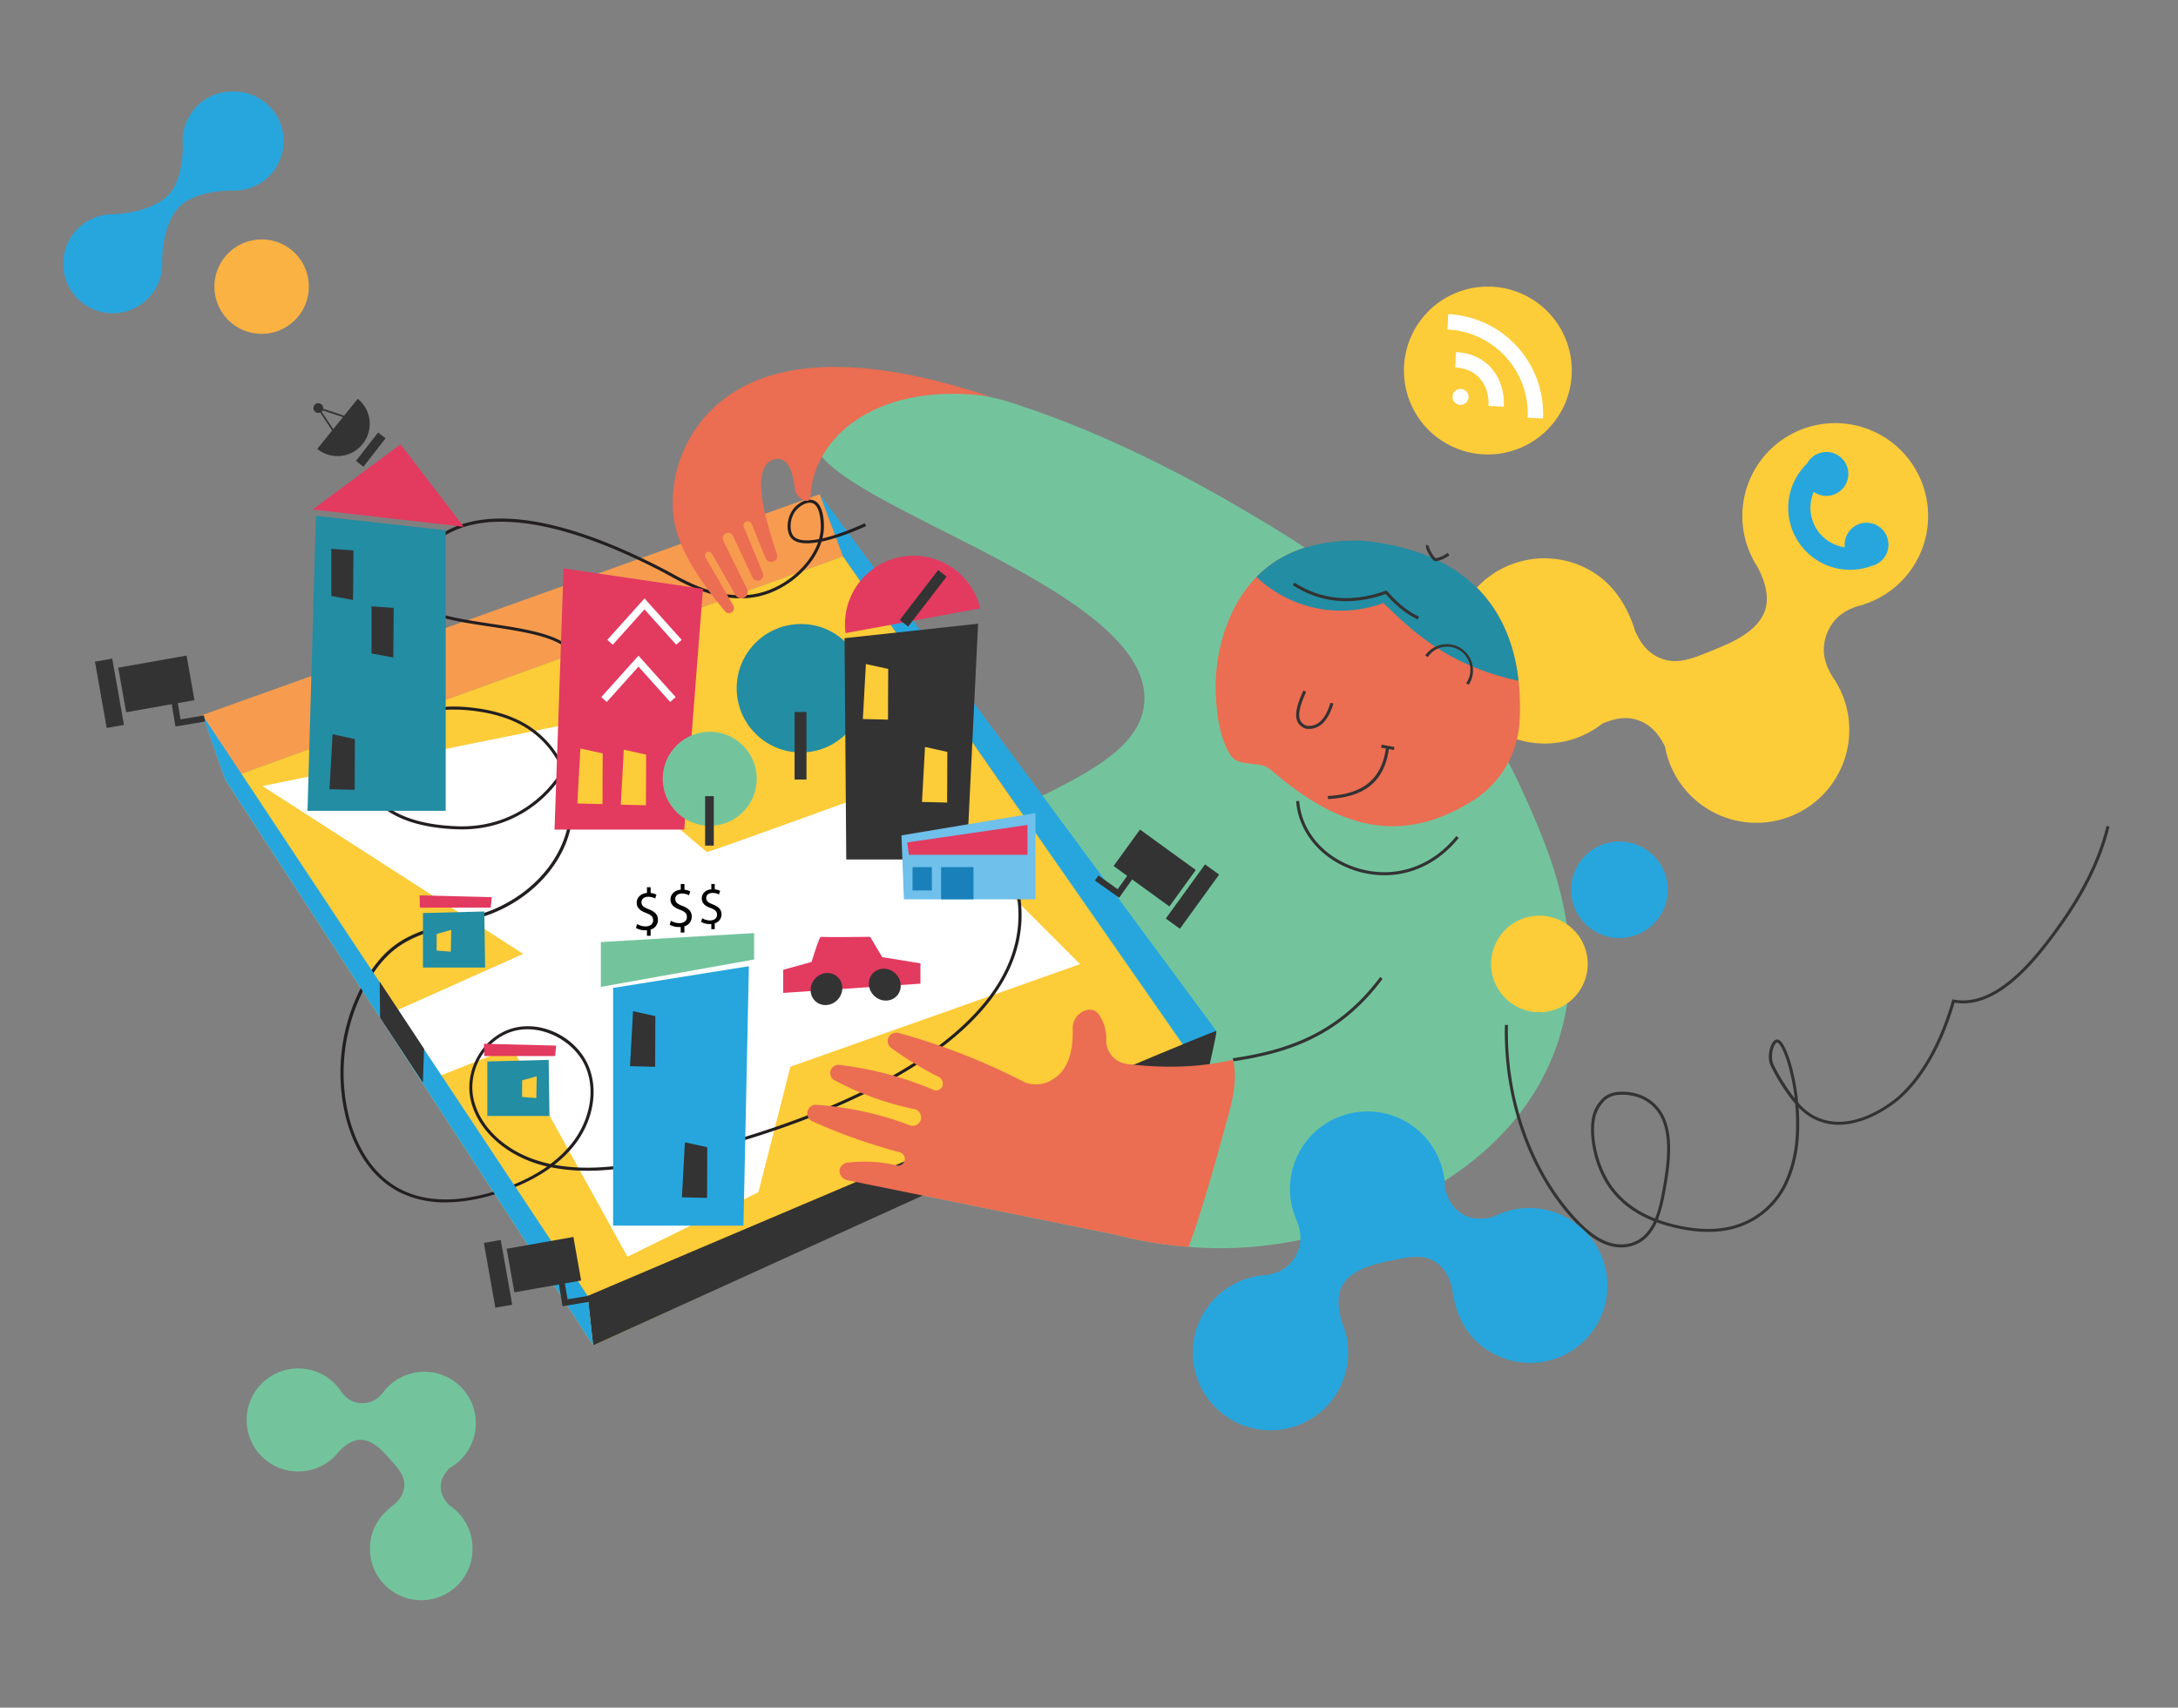 <svg xmlns="http://www.w3.org/2000/svg" xmlns:xlink="http://www.w3.org/1999/xlink" viewBox="0 0 1430.11 1121.54"><rect x="0" y="0" width="1430.11" height="1121.54" fill="#808080" stroke="none"/><defs><style>.cls-1,.cls-11{fill:#fff;}.cls-1,.cls-17,.cls-21,.cls-3,.cls-5,.cls-9{fill-rule:evenodd;}.cls-2{mask:url(#mask);}.cls-18,.cls-3{fill:#27a6de;}.cls-4{mask:url(#mask-2-2);}.cls-5{fill:#fab243;}.cls-17,.cls-6{fill:#73c49d;}.cls-21,.cls-7{fill:#333;}.cls-8{mask:url(#mask-3);}.cls-20,.cls-9{fill:#fccc39;}.cls-10{mask:url(#mask-4);}.cls-12{fill:#eb6d52;}.cls-13{fill:#238da3;}.cls-14{mask:url(#mask-5);}.cls-15{mask:url(#mask-7);}.cls-16{mask:url(#mask-8);}.cls-19{fill:#f79c4f;}.cls-22{fill:#231f20;}.cls-23{fill:#e33a60;}.cls-24{fill:#6fc0eb;}.cls-25{fill:#1980b9;}</style><mask id="mask" x="-118.54" y="-650.01" width="1726.85" height="1995.92" maskUnits="userSpaceOnUse"><g id="mask-2"><polygon id="path-1" class="cls-1" points="-118.55 1345.91 1608.31 1345.91 1608.31 -650.01 -118.55 -650.01 -118.55 1345.91"/></g></mask><mask id="mask-2-2" x="-234.55" y="-220.98" width="1637.36" height="1892.48" maskUnits="userSpaceOnUse"><g id="mask-2-3" data-name="mask-2"><polygon id="path-1-2" data-name="path-1" class="cls-1" points="-234.55 1671.5 1402.81 1671.5 1402.81 -220.98 -234.55 -220.98 -234.55 1671.5"/></g></mask><mask id="mask-3" x="-547.92" y="-211.87" width="2913.45" height="3367.4" maskUnits="userSpaceOnUse"><g id="mask-2-4" data-name="mask-2"><polygon id="path-1-3" data-name="path-1" class="cls-1" points="-547.92 3155.53 2365.53 3155.53 2365.53 -211.87 -547.92 -211.87 -547.92 3155.53"/></g></mask><mask id="mask-4" x="-1636.03" y="-773.26" width="4320.78" height="4617.63" maskUnits="userSpaceOnUse"><g id="mask-2-5" data-name="mask-2"><polygon id="path-1-4" data-name="path-1" class="cls-1" points="-1636.03 2723.88 1389.66 3844.37 2684.74 347.24 -340.94 -773.26 -1636.03 2723.88"/></g></mask><mask id="mask-5" x="-593.35" y="-286.68" width="2559.29" height="2545.45" maskUnits="userSpaceOnUse"><g id="mask-2-6" data-name="mask-2"><polygon id="path-1-5" data-name="path-1" class="cls-1" points="-593.35 1030.41 546.19 2258.77 1965.94 941.68 826.4 -286.68 -593.35 1030.41"/></g></mask><mask id="mask-7" x="-907.15" y="-410.06" width="3905.56" height="4052.44" maskUnits="userSpaceOnUse"><g id="mask-2-8" data-name="mask-2"><polygon id="path-1-7" data-name="path-1" class="cls-1" points="-907.14 2268.03 1409.92 3642.38 2998.41 964.29 681.35 -410.06 -907.14 2268.03"/></g></mask><mask id="mask-8" x="-966.64" y="377.88" width="2110.52" height="1838.9" maskUnits="userSpaceOnUse"><g id="mask-2-9" data-name="mask-2"><polygon id="path-1-8" data-name="path-1" class="cls-1" points="-922.27 377.88 -966.64 2165.49 1099.51 2216.77 1143.88 429.15 -922.27 377.88"/></g></mask></defs><title>llustration_lighttree_technology</title><g id="illustration_lighttree_technology"><g class="cls-2"><g id="Fill-62"><path class="cls-3" d="M152.58,60.08A32.6,32.6,0,0,0,119.91,92.6c0,.73,0,1.46.09,2.18.13,6.43-.46,25.5-10.84,34.65-12.59,11.09-35.29,11.28-35.29,11.28a32.51,32.51,0,1,0,32.67,32.5c0-.66,0-1.32-.07-2,.06-5.81,1-22.92,9.67-33.63,10.54-13.06,36.44-12.43,36.44-12.43l-.07,0h.07a32.52,32.52,0,1,0,0-65"/></g></g><g class="cls-4"><g id="Fill-116"><path class="cls-5" d="M202.79,188.1a31,31,0,1,1-31-30.84,30.9,30.9,0,0,1,31,30.84"/></g></g><path class="cls-6" d="M1020.29,691.81c-28.57,73.45-103.46,102-128.19,111.38a257.49,257.49,0,0,1-111.67,15.74,271.52,271.52,0,0,1-48-8L556.66,775.21a6.85,6.85,0,0,1-4.87-3.67c-1.89-4.08,1.41-8,5.61-8,2.75-.31,5.7-.54,8.82-.59a90,90,0,0,1,23.15,2.62,4.47,4.47,0,0,0,4.71-3.8,4.55,4.55,0,0,0-2.93-4.88c-9.15-2.43-18.93-5.39-29.21-9s-19.52-7.44-28.07-11.27a5.7,5.7,0,0,1-1-10.28,5.86,5.86,0,0,1,4.13-.64,212.66,212.66,0,0,1,61,13.61,5.62,5.62,0,0,0,6.56-3.74,5.69,5.69,0,0,0-3.45-7c-5.72-1.15-11.83-2.65-18.21-4.59a193.61,193.61,0,0,1-34.15-14.09,5.44,5.44,0,0,1-2.94-7.74,5.76,5.76,0,0,1,6.19-2.63A224.82,224.82,0,0,1,613.38,716a4.65,4.65,0,0,0,4.86-1.6c1.47-1.86,1-5-1.25-6.85-5.67-2.79-11.71-6.09-18-10-4.85-3-9.31-6-13.4-9a5.6,5.6,0,0,1-.76-9,6,6,0,0,1,5.7-1q12.27,3.39,25.35,7.87a427.55,427.55,0,0,1,56.81,24.36,20.11,20.11,0,0,0,16.51-.68c9.1-4.67,15.56-13.73,15.17-34.18v-.72a12.2,12.2,0,0,1,9.7-11.93,7.37,7.37,0,0,1,7.45,3A27.63,27.63,0,0,1,726.38,683a15.58,15.58,0,0,0,13.6,15.8c24.19,2.92,47.51,2.41,69.67-2.77,33.58-7.82,64.46-26.34,91.56-59.82-2.54,9-27.48,92.5-99.47,115.35C699.53,784,585.32,667.92,595.1,601.44c10.6-72,154.11-80.23,156.34-141.45,2.84-77.64-227.73-132.63-217-175.32,4.89-19.52,58.58-29.81,96.36-26.77a150.16,150.16,0,0,1,39.76,8.76c33.61,11,82.62,31.43,138.22,63.7,57.43,33.32,143.36,84.74,190.53,188.43C1017.1,558,1046.89,623.45,1020.29,691.81Z"/><path class="cls-7" d="M1064.44,819.3a27.46,27.46,0,0,1-8.92-1.52c-7.4-2.53-14.68-7.92-22.93-17-29-31.79-45.6-79.5-44.44-127.64l2,.05c-1.15,47.63,15.27,94.83,43.91,126.25,8,8.79,15,14,22.11,16.42,9,3.07,17.94,1.18,24-5a30.16,30.16,0,0,0,5.77-8.73c-14-5.53-24.5-14-31.34-25.15-9.8-16-12-37.28-8-47.06a24.54,24.54,0,0,1,6.51-9.26,16.26,16.26,0,0,1,8.3-3.4c1.69-.25,16.85-2.07,27.11,9.83,10.74,12.48,8.81,33.41,5.51,52.23-1.37,7.75-2.86,15.26-5.45,21.68a97.36,97.36,0,0,0,11.46,3.41c15.68,3.68,28.91,3.65,40.47-.09a52.52,52.52,0,0,0,31.83-29.08c6.74-15.46,7.28-29.94,6.92-42.06-.08-2.76-.25-5.51-.5-8.22-8.61-10-16-24-16.8-26.87-1.25-4.74,0-10.55,2-13.42a3.92,3.92,0,0,1,2.59-1.94,3.16,3.16,0,0,1,2.4.89c4.38,3.76,9.94,21.49,11.79,40.5a39.4,39.4,0,0,0,7.64,7c26.13,17.11,56.87-10,58.17-11.2,15.14-13.59,27.3-35.28,35.17-62.73l.26-.87.89.16c18.45,3.43,38.18-8.89,60.31-37.68,14.58-19,32.3-44.78,40-76.35l1.94.47c-7.78,31.94-25.65,58-40.35,77.09-20.14,26.19-38.48,39-55.83,39a34.22,34.22,0,0,1-5.54-.45c-8,27.41-20.26,49.11-35.51,62.81-1,.91-19.64,17.35-40.54,17.35a36,36,0,0,1-20.07-6,37.07,37.07,0,0,1-6.26-5.38q.21,2.86.29,5.73c.37,12.35-.19,27.1-7.08,42.92a54.49,54.49,0,0,1-33.06,30.18c-11.91,3.86-25.49,3.9-41.53.14a101.86,101.86,0,0,1-11.79-3.51,32.36,32.36,0,0,1-6.21,9.41A23.82,23.82,0,0,1,1064.44,819.3Zm.92-100.31a27,27,0,0,0-3.63.22,14.39,14.39,0,0,0-7.35,3,23.11,23.11,0,0,0-5.9,8.47c-3.87,9.32-1.63,29.73,7.85,45.25,6.61,10.82,16.81,19,30.41,24.35,2.53-6.26,4-13.66,5.35-21.32,3.22-18.36,5.14-38.73-5.06-50.57C1080,720.24,1070.54,719,1065.36,719Zm101.46-34.29h0c-.24,0-.68.32-1.18,1.07-1.66,2.45-2.77,7.66-1.67,11.79.65,2.47,7,14.4,14.49,23.79-2.1-17.94-7.3-33.24-10.79-36.23A1.49,1.49,0,0,0,1166.82,684.7Z"/><g class="cls-8"><g id="Fill-144"><path class="cls-9" d="M921.83,243.6A55.12,55.12,0,1,1,977,298.47a55,55,0,0,1-55.12-54.87"/></g></g><g class="cls-10"><g id="Fill-146"><path class="cls-9" d="M993.06,484.52a61.12,61.12,0,0,0,59.19-9.36c5.09-1.92,13.83-5.69,24-1.9s14.45,12.33,17,17a61,61,0,1,0,111.87-43l.28.15s-.33-.36-.83-1-.83-1.26-1.26-1.89c-2.62-4.35-8.83-14.58-3.88-27.95,5.08-13.73,16.63-17.26,21.27-18.71q.79-.18,1.62-.42a10.76,10.76,0,0,1,1.4-.24l-.29-.13a61,61,0,1,0-70.21-26s10.6,16.7,5.52,30.43c-5,13.37-21.45,20.5-33.36,25.29s-23,10-34.13,5.89-15.22-13.29-17.6-18.21c-6.17-20.23-18.25-36.48-38.45-44a60.76,60.76,0,1,0-42.2,114"/></g></g><path class="cls-11" d="M950.43,216.4l.48-10.09a65.42,65.42,0,0,1,62.24,68.52l-10.09-.49a55.32,55.32,0,0,0-52.63-57.94Z"/><path class="cls-11" d="M955.54,241.29l.48-10.08c9.69.46,17.85,4.26,23.6,11,5.51,6.44,8.28,15.26,7.83,24.89l-10.08-.49c.34-7.12-1.54-13.29-5.43-17.83s-9.56-7.13-16.4-7.46Z"/><circle class="cls-11" cx="959.02" cy="260.68" r="5.28"/><path class="cls-12" d="M997.83,473.12a66,66,0,0,1-30.46,52.54c-53.44,33.86-95.78,11.79-132.85-20a13.88,13.88,0,0,0-6.56-3.17c-5-.88-8.55-.79-13.4-2a11.41,11.41,0,0,1-6.9-5.05c-5.91-9.63-8.42-22.67-9.2-37.43a115.44,115.44,0,0,1,8.81-51.75A88.55,88.55,0,0,1,825,378.94c16.37-16.74,38.47-23.69,64.49-24a59,59,0,0,1,6.78.33c70.11,7.39,95.88,47.66,100.82,91.89A160.53,160.53,0,0,1,997.83,473.12Z"/><path class="cls-13" d="M997.12,447.17C955.24,438,931.94,419.46,908.45,396a80.15,80.15,0,0,1-72.62-8.46,72.07,72.07,0,0,1-10.8-8.63c16.37-16.74,38.47-23.69,64.49-24a59,59,0,0,1,6.78.33C966.41,362.67,992.18,402.94,997.12,447.17Z"/><path class="cls-7" d="M859.47,478.73c-.49,0-1,0-1.48-.07l-.2,0a9,9,0,0,1-5.88-4.8c-2.33-5.2.67-13.2,3.92-20.33l1.82.82c-2.89,6.34-5.93,14.19-3.92,18.69a6.88,6.88,0,0,0,4.56,3.67c7,.63,12.07-4.33,15.32-15.17l1.91.57C872.21,473.13,866.81,478.73,859.47,478.73Z"/><path class="cls-7" d="M872,524.82l-.12-2c16.07-1,34.94-5.6,38.22-32.06l2,.24C908.61,518.94,888.83,523.75,872,524.82Z"/><path class="cls-7" d="M964.38,449.78l-1.65-1.13a15.23,15.23,0,1,0-25.21-17.09l-1.65-1.13a17.23,17.23,0,0,1,28.51,19.35Z"/><path class="cls-7" d="M909.08,574.85a63.06,63.06,0,0,1-18.74-2.91c-22.28-7-37.69-24.92-39.27-45.76l2-.15c1.51,20,16.37,37.28,37.87,44,24.18,7.54,48.61-.28,65.34-20.94l1.55,1.26C944.9,566.32,927.5,574.85,909.08,574.85Z"/><g class="cls-14"><g id="Fill-96"><path class="cls-9" d="M1032.46,656.24a31.7,31.7,0,1,1,1.57-44.7,31.64,31.64,0,0,1-1.57,44.7"/></g></g><g class="cls-14"><g id="Fill-127"><path class="cls-3" d="M1085,607.54a31.7,31.7,0,1,1,1.58-44.71,31.62,31.62,0,0,1-1.58,44.71"/></g></g><rect class="cls-7" x="910.25" y="486.58" width="2" height="8.55" transform="translate(262.68 1297.49) rotate(-79.51)"/><path class="cls-7" d="M930.88,406.84c-9.21-4.29-16.06-11.11-21-16.71-22.33,7.85-42.83,5.91-61-5.77l1.08-1.69c17.75,11.44,37.88,13.24,59.83,5.35l.64-.23.45.51c4.89,5.55,11.69,12.46,20.84,16.72Z"/><path class="cls-7" d="M942.42,368.57c-.55,0-1.28-.38-2.81-2.52-.45-.62-4.31-6.14-3.09-8.39l1.76,1v0c-.4,1.12,2.92,6.86,4.3,7.93a16.7,16.7,0,0,0,7.88-3.49l1.32,1.5a18.88,18.88,0,0,1-9.12,4Z"/><path class="cls-7" d="M809.8,697.05l-.3-2c33.34-5,68.14-15,96.75-53.36l1.6,1.2C878.81,681.88,843.56,692,809.8,697.05Z"/><g class="cls-15"><g id="Fill-94"><path class="cls-3" d="M1030.24,800.56a51,51,0,0,0-50-1.19c-4.46.8-12.23,2.58-20.06-2.06s-10-12.3-11.39-16.52a50.89,50.89,0,1,0-98.33,18.48l-.23-.13a8.18,8.18,0,0,1,.53.93c.23.59.5,1.18.77,1.74,1.48,4,5,13.31-1,23.54-6.23,10.51-16.22,11.67-20.27,12.18-.44,0-.94.08-1.4.11a10,10,0,0,1-1.18,0l.23.14a51,51,0,1,0,53.75,31.88s-6.19-15.3,0-25.81c6.06-10.23,20.69-13.62,31.18-15.78s20.39-4.77,28.91.29,10.52,13.2,11.74,17.61c2,17.54,9.51,32.69,25,41.86a50.73,50.73,0,1,0,51.76-87.26"/></g></g><g class="cls-16"><g id="Fill-69"><path class="cls-17" d="M310.23,1017.77a33.8,33.8,0,0,0-15.52-29.34c-1.91-2.33-5.46-6.25-5.31-12.28s3.86-9.78,5.86-12a33.78,33.78,0,1,0-42.59-51v-.18a4.33,4.33,0,0,1-.37.61c-.26.33-.51.68-.76,1-1.82,2.15-6.07,7.24-14,7-8.11-.2-12-5.61-13.63-7.79-.17-.25-.34-.52-.52-.77a7.32,7.32,0,0,1-.37-.69v.18a33.84,33.84,0,1,0-1,41.47s6.85-8.55,15-8.34c7.89.19,14.6,7.56,19.26,12.93s9.38,10.26,9.22,16.84-4.25,10.38-6.4,12.51c-9.5,6.87-15.84,16.11-16.14,28a33.67,33.67,0,1,0,67.31,1.67"/></g></g><polygon class="cls-18" points="538.24 324.58 798.66 677.09 781.9 693.25 553.49 365.39 538.24 324.58"/><polygon class="cls-19" points="147.78 511.99 132.92 469.6 538.24 324.58 553.49 365.39 147.78 511.99"/><polygon class="cls-20" points="147.78 511.99 553.49 365.39 787.25 701.38 389.46 883.63 147.78 511.99"/><circle class="cls-13" cx="525.89" cy="452.02" r="42.17"/><rect class="cls-7" x="521.74" y="467.62" width="7.8" height="44.36" transform="translate(1051.29 979.6) rotate(-180)"/><path class="cls-11" d="M249.6,668.49l93.9-42L172.31,516.24l197-39.91s93.1,83.2,95.08,83.2,126-45.16,126-45.16L709.2,633.23,519,700.58,498,783l-86,42.4L336.11,687.9,277.67,711Z"/><path class="cls-21" d="M389.46,883.63l-3.56-32.49s412.37-175.64,412.76-174-4.49,22.4-4.49,22.4Z"/><path class="cls-22" d="M292.54,789.68a66.63,66.63,0,0,1-29-6.11c-23.51-11.28-32.87-35.75-36.35-49.33a122.24,122.24,0,0,1,11.17-88c6.43-11.81,13.75-20.47,22.37-26.47,11.12-7.72,24.74-11.23,37.92-14.63a210.2,210.2,0,0,0,22.39-6.65c26.25-10,46-31,51.48-54.8A61.3,61.3,0,0,0,370,507.94,79.12,79.12,0,0,1,337.63,537c-18.41,8.93-34.84,7.89-41.85,7.45-34-2.15-48.33-15.07-54.41-25.53-1.8-3.11-5.56-9.59-4.75-17.74,1.78-17.82,23.72-27.6,30.93-30.81,16.18-7.2,30.77-6.82,41.67-5.68C323.68,466.2,336,470,345.9,476a62.44,62.44,0,0,1,24.36,27.56c17.08-30,9-62.13,6.12-71.29-4.14-13.14-29.87-17-54.76-20.77-22.84-3.44-44.42-6.69-49.93-17-4.5-8.42-1.85-25.08,10.26-37.31,15.55-15.69,56.36-34.32,155,17.18,1.09.57,2.32,1.25,3.69,2,11.34,6.22,32.46,17.78,55.06,13.76,18.59-3.3,35.94-18.09,41.48-34-7.78,1.35-14.74,1-17.88-3.07-3.6-4.68-2.52-14.16,2.22-19.5,2.62-2.95,8.19-6.69,12.81-4.89,7.34,2.85,6.72,17.31,6.62,18.94a32.37,32.37,0,0,1-.93,6c12.07-2.76,25.43-8.82,27.81-9.92l.84,1.82c-4,1.83-17.23,7.73-29.26,10.23-5.38,16.93-23.7,32.88-43.36,36.37a56.2,56.2,0,0,1-9.92.86c-19.36,0-36.55-9.41-46.45-14.83-1.36-.74-2.58-1.41-3.65-2-40.48-21.15-75.1-32.38-102.9-33.4-27.12-1-42,8.08-49.71,15.85-12.12,12.23-13.54,28.16-9.91,35,5,9.43,27.11,12.76,48.46,16,25.49,3.85,51.85,7.82,56.37,22.15,3,9.39,11.25,42.44-6.49,73.22l-.55.95a63.37,63.37,0,0,1,3.26,38.33c-5.65,24.44-25.86,46-52.72,56.22a213,213,0,0,1-22.6,6.72c-13,3.35-26.46,6.81-37.27,14.34-8.36,5.81-15.48,14.24-21.77,25.77a120.32,120.32,0,0,0-11,86.54c3.4,13.25,12.51,37.1,35.29,48,20.78,10,45.35,5.49,62.31,0,12.66-4.12,23.52-9.37,32.48-15.69q-4-.94-7.75-2.19c-22.07-7.31-38.33-23.21-42.44-41.5-4.63-20.58,8.93-42.76,29-47.47,19-4.46,40.72,6.9,48.41,25.32,6.78,16.27,2.8,37-10.14,52.81A77.79,77.79,0,0,1,364,765c14.46,2.73,31,2.53,50.32-.58,61.62-9.94,190.53-46.31,237.33-112.82,14.67-20.84,19.93-43,15.65-66l2-.37c4.39,23.52-1,46.25-16,67.54-47.19,67.06-176.74,103.66-238.65,113.64-20.28,3.28-37.67,3.36-52.77.23-9.4,6.91-20.93,12.6-34.47,17C317.57,786.84,305.26,789.68,292.54,789.68ZM346.31,676a34.38,34.38,0,0,0-7.78.88c-19.06,4.47-31.93,25.54-27.53,45.09,4,17.61,19.71,33,41.12,40a89.14,89.14,0,0,0,9.26,2.52,76.16,76.16,0,0,0,13.41-12.73c12.48-15.24,16.35-35.17,9.84-50.77C378.46,686.2,362.07,676,346.31,676ZM298,466.05a71.53,71.53,0,0,0-29.64,6.15c-6.95,3.09-28.1,12.51-29.76,29.17-.75,7.52,2.79,13.61,4.49,16.54,5.84,10,19.73,22.45,52.8,24.54,6.86.43,22.92,1.45,40.86-7.25A77.24,77.24,0,0,0,369,505.65a60.57,60.57,0,0,0-24.14-28c-9.63-5.83-21.7-9.53-35.86-11A104.55,104.55,0,0,0,298,466.05ZM531.67,330.18c-3.27,0-6.9,2.66-8.71,4.7-4.49,5.07-4.84,13.42-2.13,16.95s9.47,3.67,16.95,2.2a30.58,30.58,0,0,0,1.12-6.54c0-.15.78-14.58-5.35-17A5.22,5.22,0,0,0,531.67,330.18Z"/><polygon class="cls-7" points="634.71 564.49 555.67 564.49 554.55 419.14 642.24 409.64 634.71 564.49"/><path class="cls-23" d="M643.61,399.58l-88.4,16.24a45,45,0,0,1,88.4-16.24Z"/><rect class="cls-7" x="602.65" y="372.27" width="7.02" height="41.39" transform="translate(365.32 -288.1) rotate(37.57)"/><polygon class="cls-21" points="718.93 578.32 721.26 575.03 733.89 584.01 740.12 575.24 731.2 568.78 748.54 544.85 785.18 571.4 767.84 595.33 743.38 577.6 734.88 589.59 734.87 589.58 734.85 589.62 718.93 578.32"/><rect class="cls-7" x="761.05" y="583.21" width="43.93" height="11.43" transform="translate(-153.3 877.47) rotate(-54.08)"/><polygon class="cls-13" points="277.73 599.68 277.73 635.47 318.54 635.47 318.01 598.63 277.73 599.68"/><polygon class="cls-23" points="275.75 596.12 322.24 596.12 322.9 589.25 275.49 588.06 275.75 596.12"/><polygon class="cls-13" points="319.99 697.15 319.99 732.94 360.8 732.94 360.27 696.09 319.99 697.15"/><polygon class="cls-23" points="318.01 693.58 364.5 693.58 365.16 686.72 317.75 685.53 318.01 693.58"/><path class="cls-12" d="M649.81,260.41c-70.94-10-115.71,24.17-117.7,66.38a2.27,2.27,0,0,1-2.67,2.13h0a9.17,9.17,0,0,1-7.47-8c-1.55-13-5.36-20.11-12.16-19.51a9.82,9.82,0,0,0-7.64,5.22c-5.94,11.09,0,33.23,8,57.36a3.87,3.87,0,0,1,.21,1.26,4,4,0,0,1-7.64,1.49l-9.17-22.64A2.77,2.77,0,0,0,491,342.4a2.85,2.85,0,0,0-.91.15,2.77,2.77,0,0,0-1.66,3.68l12.45,30a3.89,3.89,0,0,1,.27,1.42,3.78,3.78,0,0,1-.66,2.14,3.71,3.71,0,0,1-6.42-.56L481.32,352a3.55,3.55,0,0,0-3.21-2.05,3.41,3.41,0,0,0-1.25.23,3.56,3.56,0,0,0-1.95,4.9L490.61,387a4.28,4.28,0,0,1-7.55,4l-15.65-27.4a2.39,2.39,0,0,0-2.1-1.21,2.42,2.42,0,0,0-1.93,1,2.45,2.45,0,0,0-.16,2.67l18.3,31.64a3.41,3.41,0,0,1,.44,1.66,3.28,3.28,0,0,1-.76,2.12,3.33,3.33,0,0,1-5.12,0c-27.84-33.42-33.92-52.86-34.32-68.67a86,86,0,0,1,28-66.05l.45-.4C512.8,228.28,585.41,238.89,649.81,260.41Z"/><polygon class="cls-3" points="132.92 469.6 385.9 851.14 389.46 883.63 147.78 511.99 132.92 469.6"/><polygon class="cls-21" points="134.61 473.88 133.94 469.88 118.55 472.46 116.77 461.78 127.68 459.85 122.5 430.56 77.63 438.5 82.82 467.79 112.77 462.49 115.21 477.08 115.21 477.08 115.22 477.13 134.61 473.88"/><rect class="cls-7" x="66.14" y="433.22" width="11.51" height="44.23" transform="translate(-78.3 19.51) rotate(-10.04)"/><polygon class="cls-21" points="388.34 854.74 387.69 850.83 372.65 853.34 370.9 842.91 381.57 841.02 376.5 812.4 332.67 820.16 337.74 848.78 367 843.6 369.38 857.86 369.39 857.86 369.39 857.91 388.34 854.74"/><rect class="cls-7" x="321.44" y="815" width="11.25" height="43.21" transform="translate(-140.87 69.85) rotate(-10.04)"/><polygon class="cls-21" points="249.3 644.72 249.6 668.49 277.67 710.98 278.46 688.89 249.3 644.72"/><polygon class="cls-24" points="591.92 548.64 593.51 590.64 679.88 590.64 679.88 533.98 591.92 548.64"/><polygon class="cls-20" points="568.55 436.12 566.57 472.24 583.07 472.63 583.21 439.35 568.55 436.12"/><polygon class="cls-20" points="607.38 490.59 605.39 526.71 621.9 527.11 622.03 493.83 607.38 490.59"/><path class="cls-23" d="M514.26,652.13V636.94l18.62-5.15S538,614.88,539,615.28s32.35,0,32.35,0l7.93,13.34,25.09,4.09v13.34Z"/><ellipse class="cls-7" cx="542.68" cy="649.6" rx="10.8" ry="10.13" transform="translate(-303.74 641.98) rotate(-49.61)"/><ellipse class="cls-7" cx="580.98" cy="646.7" rx="10.13" ry="10.8" transform="translate(-287.12 600.23) rotate(-45)"/><polygon class="cls-20" points="286.71 613.42 286.71 624.31 296.02 625.04 296.29 610.71 286.71 613.42"/><polygon class="cls-20" points="342.84 709.56 342.84 720.46 352.15 721.18 352.42 706.86 342.84 709.56"/><polygon class="cls-23" points="595.69 553.29 674.63 541.8 674.63 561.41 596.78 561.41 595.69 553.29"/><rect class="cls-25" x="599.19" y="569.5" width="12.68" height="15.32"/><rect class="cls-25" x="617.94" y="569.5" width="21.26" height="21.13"/><polygon class="cls-18" points="402.58 648.84 402.58 804.99 488.16 804.99 491.73 634.59 402.58 648.84"/><polygon class="cls-6" points="394.52 618.72 394.52 648.18 495.16 630.17 495.16 612.83 394.52 618.72"/><polygon class="cls-7" points="415.65 664.13 413.67 700.25 430.18 700.65 430.31 667.37 415.65 664.13"/><polygon class="cls-7" points="449.73 750.24 447.75 786.36 464.26 786.76 464.39 753.48 449.73 750.24"/><path d="M432,604.14c0-3.5-2.05-5.44-6.08-7-3.28-1.27-4.73-2.36-4.73-4.59,0-1.62,1.24-3.57,4.49-3.57a9.55,9.55,0,0,1,4.52,1.13l.84-2.5a9.54,9.54,0,0,0-3.82-1.09v-3.81h-2.4v3.77c-4.08.36-6.74,3-6.74,6.42s2.4,5.37,6.29,6.75c3.21,1.24,4.48,2.51,4.48,4.73,0,2.41-1.83,4.06-5,4.06a10.9,10.9,0,0,1-5.51-1.55l-.77,2.58a12.27,12.27,0,0,0,6.07,1.52c.41,0,.79,0,1.16,0v3.62h2.4v-4.09A6.48,6.48,0,0,0,432,604.14Z"/><path d="M454.2,602c0-3.49-2.05-5.44-6.08-7-3.28-1.27-4.73-2.37-4.73-4.59,0-1.63,1.23-3.57,4.48-3.57a9.48,9.48,0,0,1,4.52,1.13l.85-2.51a9.93,9.93,0,0,0-3.82-1.09v-3.8H447v3.77c-4.09.36-6.74,3-6.74,6.42s2.4,5.37,6.29,6.75c3.21,1.23,4.48,2.51,4.48,4.73,0,2.4-1.84,4.06-5,4.06a10.87,10.87,0,0,1-5.51-1.55l-.78,2.58a12.42,12.42,0,0,0,6.08,1.51c.4,0,.79,0,1.16,0v3.63h2.4v-4.1A6.47,6.47,0,0,0,454.2,602Z"/><path d="M473.74,600.52c0-3.24-1.91-5-5.65-6.49-3-1.18-4.39-2.2-4.39-4.26,0-1.51,1.15-3.32,4.16-3.32a8.82,8.82,0,0,1,4.2,1l.79-2.33a9.21,9.21,0,0,0-3.55-1v-3.53h-2.23v3.5c-3.79.33-6.26,2.76-6.26,6s2.23,5,5.84,6.27c3,1.15,4.17,2.33,4.17,4.39,0,2.24-1.71,3.78-4.63,3.78a10.09,10.09,0,0,1-5.12-1.45l-.72,2.4a11.39,11.39,0,0,0,5.64,1.41c.38,0,.74,0,1.08,0v3.37h2.23V606.4A6,6,0,0,0,473.74,600.52Z"/><path class="cls-3" d="M1186.5,304.48A40.62,40.62,0,0,0,1229,371.67a14.38,14.38,0,1,0-17.66-12.22,26.17,26.17,0,0,1-20.38-36.38,14.41,14.41,0,1,0-4.44-18.59Z"/><polygon class="cls-13" points="292.65 532.54 201.91 532.54 207.46 338.79 292.65 348.3 292.65 532.54"/><polygon class="cls-23" points="205.28 334.63 304.47 345.99 263 291.84 205.28 334.63"/><polygon class="cls-7" points="217.56 360.45 217.56 391.42 231.83 394.06 232.09 361.51 217.56 360.45"/><polygon class="cls-7" points="243.98 398.22 243.98 429.19 258.24 431.83 258.51 399.28 243.98 398.22"/><polygon class="cls-7" points="218.36 482.22 216.38 518.34 232.88 518.74 233.02 485.45 218.36 482.22"/><rect class="cls-7" x="231.61" y="292.23" width="23.67" height="6.21" transform="translate(-139.15 305.79) rotate(-52.07)"/><path class="cls-7" d="M238.09,291.66a21.15,21.15,0,0,0-3.2-29.74L225.94,273l-13.75-4.54a2.88,2.88,0,0,0,0-.59,3.19,3.19,0,1,0-3.06,3.32,3.12,3.12,0,0,0,1.14-.27l7.78,11.84-9.73,12.08A21.15,21.15,0,0,0,238.09,291.66Zm-19.28-9.77-7.59-11.54a3.23,3.23,0,0,0,.62-.81l13.36,4.4Z"/><path class="cls-12" d="M806.1,734.15C796.8,767.87,789,796,780.43,818.93a271.52,271.52,0,0,1-48-8L556.66,775.21a6.85,6.85,0,0,1-4.87-3.67c-1.89-4.08,1.41-8,5.61-8,2.75-.31,5.7-.54,8.82-.59a90,90,0,0,1,23.15,2.62,4.47,4.47,0,0,0,4.71-3.8,4.55,4.55,0,0,0-2.93-4.88c-9.15-2.43-18.93-5.39-29.21-9s-19.52-7.44-28.07-11.27a5.7,5.7,0,0,1-1-10.28,5.86,5.86,0,0,1,4.13-.64,212.66,212.66,0,0,1,61,13.61,5.62,5.62,0,0,0,6.56-3.74,5.69,5.69,0,0,0-3.45-7c-5.72-1.15-11.83-2.65-18.21-4.59a193.61,193.61,0,0,1-34.15-14.09,5.44,5.44,0,0,1-2.94-7.74,5.76,5.76,0,0,1,6.19-2.63A224.82,224.82,0,0,1,613.38,716a4.65,4.65,0,0,0,4.86-1.6c1.47-1.86,1-5-1.25-6.85-5.67-2.79-11.71-6.09-18-10-4.85-3-9.31-6-13.4-9a5.6,5.6,0,0,1-.76-9,6,6,0,0,1,5.7-1q12.27,3.39,25.35,7.87a427.55,427.55,0,0,1,56.81,24.36,20.11,20.11,0,0,0,16.51-.68c9.1-4.67,15.56-13.73,15.17-34.18v-.72a12.2,12.2,0,0,1,9.7-11.93,7.37,7.37,0,0,1,7.45,3A27.63,27.63,0,0,1,726.38,683a15.58,15.58,0,0,0,13.6,15.8c24.19,2.92,47.51,2.41,69.67-2.77C812.55,708.47,809.58,721.54,806.1,734.15Z"/><polygon class="cls-23" points="370.05 373.32 364.11 544.87 449.29 544.87 461.57 386.79 370.05 373.32"/><polygon class="cls-20" points="409.6 492.38 407.62 528.5 424.13 528.89 424.26 495.61 409.6 492.38"/><polygon class="cls-20" points="381.08 491.58 379.1 527.71 395.6 528.1 395.74 494.82 381.08 491.58"/><polygon class="cls-11" points="444.03 423.44 423.19 400.22 402.35 423.44 398.78 420.23 423.19 393.03 447.6 420.23 444.03 423.44"/><polygon class="cls-11" points="440.08 461.04 419.24 437.82 398.4 461.04 394.82 457.83 419.24 430.63 443.65 457.83 440.08 461.04"/><circle class="cls-6" cx="466.03" cy="511.48" r="30.88"/><rect class="cls-7" x="463" y="522.91" width="5.71" height="32.48" transform="translate(931.7 1078.29) rotate(-180)"/></g></svg>